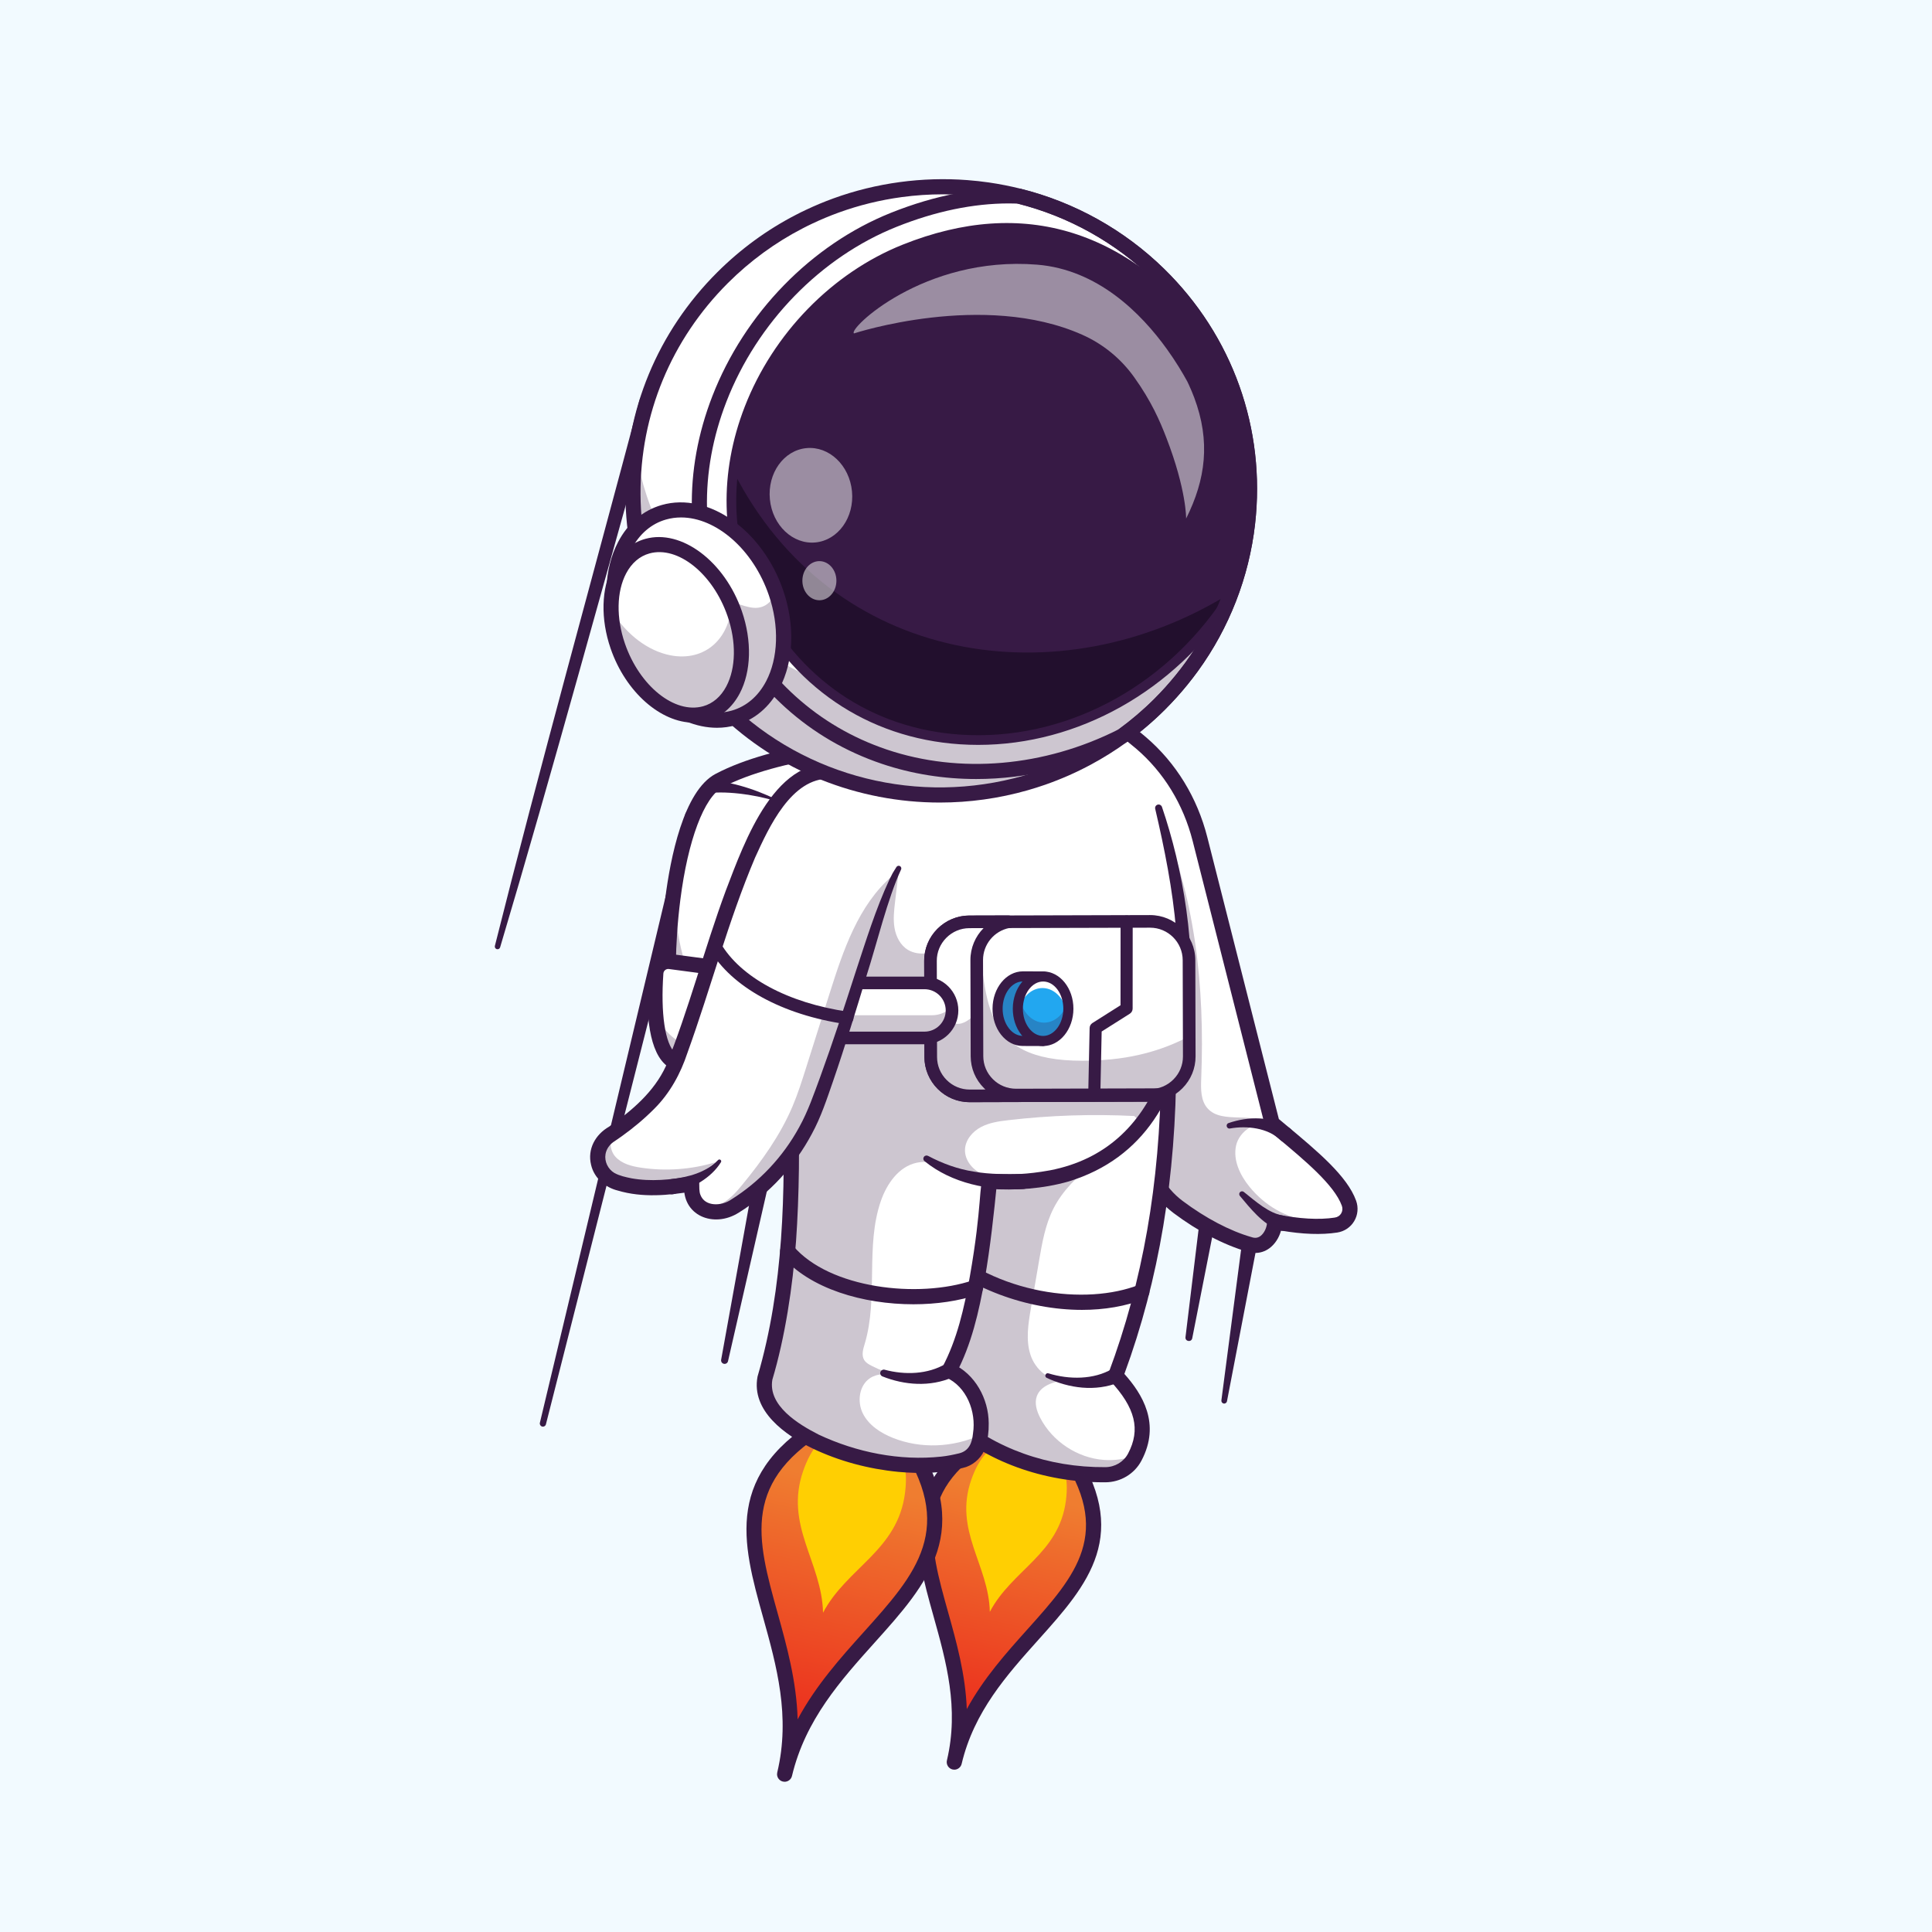 <?xml version="1.0" encoding="utf-8"?>
<!-- Generator: Adobe Illustrator 27.5.0, SVG Export Plug-In . SVG Version: 6.00 Build 0)  -->
<svg version="1.1" id="Layer_1" xmlns="http://www.w3.org/2000/svg" xmlns:xlink="http://www.w3.org/1999/xlink" x="0px" y="0px"
	 viewBox="0 0 4000 4000" style="enable-background:new 0 0 4000 4000;" xml:space="preserve">
<g>
	<rect style="fill:#F2FAFF;" width="4000" height="4000"/>
	<g>
		<g>
			<path style="fill:#371A45;" d="M1448.85,1694.483L1130.3,2948.829c-0.878,3.455-4.39,5.544-7.844,4.666
				c-3.423-0.869-5.504-4.331-4.689-7.754l300.648-1258.757C1423.612,1667.264,1453.344,1673.69,1448.85,1694.483L1448.85,1694.483z
				"/>
		</g>
		<g>
			<path style="fill:#371A45;" d="M1588.687,2462.142l-81.403,355.995c-0.894,3.91-4.789,6.356-8.7,5.461
				c-3.795-0.868-6.207-4.58-5.529-8.372l64.923-359.366C1562.392,2435.23,1592.706,2441.25,1588.687,2462.142L1588.687,2462.142z"
				/>
		</g>
		<g>
			<path style="fill:#371A45;" d="M1354.641,835.665c-101.583,358.676-212.942,769.499-319.216,1125.75
				c-0.944,2.961-4.108,4.599-7.07,3.658c-2.811-0.893-4.424-3.809-3.778-6.633c90.282-360.314,204.277-771.07,299.833-1131.068
				C1330.161,807.838,1359.623,815.046,1354.641,835.665L1354.641,835.665z"/>
		</g>
		<g>
			<path style="fill:#371A45;" d="M2602.257,2578.868l-61.936,322.331c-0.61,3.175-3.679,5.254-6.854,4.644
				c-3.053-0.586-5.09-3.465-4.7-6.508l42.545-325.459C2574.765,2552.908,2605.546,2557.71,2602.257,2578.868L2602.257,2578.868z"/>
		</g>
		<g>
			<path style="fill:#371A45;" d="M2513.453,2542.266l-45.062,228.51c-1.819,8.716-14.93,6.747-13.97-2.223
				c0,0,28.076-231.212,28.076-231.212C2485.816,2516.174,2516.847,2520.999,2513.453,2542.266L2513.453,2542.266z"/>
		</g>
		<g>
			<g>
				
					<linearGradient id="SVGID_1_" gradientUnits="userSpaceOnUse" x1="16076.893" y1="7064.855" x2="16070.766" y2="6499.04" gradientTransform="matrix(0.975 0.223 -0.223 0.975 -12109.095 -6830.911)">
					<stop  offset="0" style="stop-color:#EB201A"/>
					<stop  offset="0.997" style="stop-color:#EF7D30"/>
				</linearGradient>
				<path style="fill:url(#SVGID_1_);" d="M2204.616,2998.074c200.224,289.26-161.098,363.641-228.862,650.171
					c67.764-286.53-224.227-505.312,86.127-681.72"/>
				<g>
					<path style="fill:#371A45;" d="M1975.767,3663.923c-1.194,0-2.407-0.137-3.618-0.425c-8.425-1.992-13.638-10.435-11.646-18.857
						l0,0c25.547-108.027-1.57-204.878-27.793-298.54c-40.271-143.823-78.306-279.67,121.426-393.201
						c7.515-4.282,17.087-1.646,21.37,5.881c4.277,7.524,1.643,17.092-5.881,21.37c-178.43,101.421-146.79,214.426-106.731,357.498
						c17.268,61.675,36.064,128.806,38.752,200.857c34.81-63.899,81.99-116.548,125.325-164.91
						c100.4-112.041,179.705-200.54,64.758-366.599c-4.927-7.119-3.152-16.88,3.965-21.807c7.119-4.932,16.88-3.149,21.807,3.965
						c129.023,186.399,33.718,292.756-67.185,405.359c-65.754,73.379-133.748,149.258-159.309,257.339c-0.002,0.007,0.002-0.005,0,0
						C1989.302,3659.064,1982.869,3663.923,1975.767,3663.923z"/>
				</g>
				<g>
					<path style="fill:#FFCF02;" d="M2159.916,2983.339c46.585,36.347,52.723,78.148,46.944,123.441
						c-14.118,110.643-111.829,143.485-157.539,230.395c-2.102-97.478-75.344-168.105-38.325-273.686
						c15.154-43.221,39.472-78.291,97.766-91.456"/>
				</g>
				
					<linearGradient id="SVGID_00000020368016294247073370000011952279252704348342_" gradientUnits="userSpaceOnUse" x1="15741.484" y1="7169.971" x2="15734.897" y2="6561.68" gradientTransform="matrix(0.975 0.224 -0.224 0.975 -12095.851 -6850.496)">
					<stop  offset="0" style="stop-color:#EB201A"/>
					<stop  offset="0.997" style="stop-color:#EF7D30"/>
				</linearGradient>
				<path style="fill:url(#SVGID_00000020368016294247073370000011952279252704348342_);" d="M1871.406,2974.642
					c214.844,311.246-173.695,390.703-246.944,698.639c73.249-307.936-240.346-543.543,93.543-732.754"/>
				<g>
					<path style="fill:#371A45;" d="M1624.473,3688.957c-1.201,0-2.419-0.139-3.64-0.43c-7.202-1.714-12.051-8.145-12.048-15.239
						c0-1.199,0.139-2.417,0.43-3.635c27.686-116.392-1.372-220.696-29.473-321.567c-42.961-154.216-83.54-299.878,130.535-421.194
						c7.537-4.265,17.095-1.621,21.362,5.908c4.268,7.532,1.621,17.095-5.908,21.362
						c-192.759,109.236-158.794,231.155-115.793,385.513c18.804,67.495,39.304,141.074,41.472,220.071
						c37.642-70.273,89.404-127.891,136.875-180.725c108.44-120.696,194.092-216.028,70.225-395.474
						c-4.917-7.124-3.127-16.885,3.994-21.802c7.127-4.915,16.885-3.12,21.802,3.994c137.917,199.802,35.61,313.672-72.703,434.229
						c-70.891,78.904-144.194,160.491-171.895,276.941C1637.996,3684.108,1631.566,3688.957,1624.473,3688.957z"/>
				</g>
				<g>
					<path style="fill:#FFCF02;" d="M1823.373,2958.738c50.03,39.139,56.57,84.086,50.294,132.77
						c-15.332,118.926-120.421,154.095-169.682,247.463c-2.124-104.795-80.762-180.824-40.818-294.276
						c16.352-46.443,42.543-84.11,105.231-98.182"/>
				</g>
			</g>
			<g>
				<g>
					<g>
						<path style="fill:#FFFFFF;" d="M1442.201,2284.964c19.384,17.631,46.93,30.58,78.041,40.024
							c109.064,33.123,262.049,23.44,262.049,23.44l110.048-718.352L1907.8,1529.1c-11.078,3.431-276.423,11.795-418.922,86.989
							C1370.036,1678.812,1347.921,2199.203,1442.201,2284.964z"/>
					</g>
					<g style="opacity:0.25;">
						<path style="fill:#371A45;" d="M1442.201,2284.964c19.384,17.631,46.93,30.58,78.041,40.024
							c1.404,0.422,2.807,0.845,4.21,1.236c1.978,0.591,3.955,1.15,5.962,1.677c2.264,0.644,4.558,1.255,6.883,1.833
							c1.433,0.358,2.867,0.716,4.301,1.106c5.953,1.425,11.998,2.783,18.134,4.044c2.639,0.536,5.309,1.07,7.978,1.573
							c0.762,0.13,1.525,0.292,2.287,0.422c1.811,0.344,3.623,0.689,5.464,1.001c0.603,0.104,1.239,0.208,1.873,0.311
							c3.017,0.522,6.032,1.012,9.08,1.501c6.062,0.948,12.12,1.801,18.208,2.59c1.522,0.197,3.044,0.395,4.534,0.593
							c3.043,0.363,6.085,0.726,9.095,1.059c1.49,0.167,3.01,0.332,4.531,0.498c1.49,0.167,3.009,0.301,4.498,0.468
							c3.611,0.374,7.188,0.686,10.734,0.999c1.741,0.158,3.451,0.317,5.192,0.443c6.552,0.551,13.006,1.011,19.363,1.38
							c1.456,0.105,2.879,0.18,4.301,0.254c0.696,0.038,1.391,0.076,2.087,0.114c1.139,0.085,2.277,0.138,3.415,0.192
							c2.498,0.13,4.964,0.261,7.397,0.363c2.496,0.099,4.962,0.199,7.395,0.3c6.889,0.255,13.555,0.455,19.965,0.569
							c2.496,0.067,4.958,0.104,7.357,0.112c2.495,0.067,4.925,0.074,7.292,0.083c1.832,0.028,3.63,0.026,5.366,0.026
							c2.652,0.03,5.239,0,7.763,0.002c1.041-0.006,2.114-0.014,3.123-0.019c27.037-0.192,44.259-1.29,44.259-1.29l110.048-718.352
							c-9.727,0.668-18.821,1.377-27.128,2.057c-31.904,2.609-52.394,4.962-52.394,4.962s-161.658-24.115-186.113,35.973
							c-39.321,96.539-53.417,162.942-88.091,309.3c-3.526,14.907-6.811,29.736-9.809,44.418
							c-7.243,35.476-50.34,50.431-77.261,26.218c-0.171-0.154-0.342-0.308-0.512-0.463
							c-31.982-29.103-50.569-108.269-56.517-202.63C1370.726,2022.318,1385.189,2233.101,1442.201,2284.964z"/>
					</g>
					<g style="opacity:0.25;">
						<path style="fill:#371A45;" d="M1880.597,1531.696l-15.386,100.437c8.306-0.68,17.401-1.389,27.128-2.057L1907.8,1529.1
							C1905.865,1529.707,1896.109,1530.439,1880.597,1531.696z"/>
					</g>
					<g>
						<path style="fill:#371A45;" d="M1728.67,2365.502c-81.221,0-230.83-8.733-297.007-68.943
							c-61.582-56.03-75.913-266.389-54.192-437.388c10.273-80.867,37.456-221.775,104.084-256.931
							c121.697-64.214,323.989-80.3,400.146-86.357c10.151-0.806,19.758-1.57,22.271-1.975c8.032-2.004,16.321,2.581,18.789,10.581
							c2.551,8.271-2.082,17.043-10.354,19.597c-3.235,0.999-7.229,1.375-28.223,3.045c-67.278,5.349-272.014,21.631-388,82.832
							c-38.345,20.232-71.919,109.573-87.617,233.159c-22.842,179.805-2.605,367.678,44.189,410.254
							c81.511,74.16,326.074,59.565,328.535,59.409c8.708-0.532,16.086,6.013,16.631,14.648c0.549,8.638-6.008,16.084-14.648,16.633
							C1780.367,2364.25,1759.417,2365.502,1728.67,2365.502z M1903.765,1513.962c-0.242,0.061-0.439,0.125-0.6,0.173
							C1903.365,1514.074,1903.565,1514.015,1903.765,1513.962z"/>
					</g>
					<g>
						<path style="fill:#371A45;" d="M1471.946,1615.359c54.45,5.234,106.527,23.959,154.446,49.524
							c-25.079-8.626-50.797-15.216-76.906-19.313c-25.333-3.823-51.769-6.063-77.132-4.082
							C1453.639,1642.564,1453.15,1614.886,1471.946,1615.359L1471.946,1615.359z"/>
					</g>
					<g>
						<path style="fill:#FFFFFF;" d="M1386.904,1990.697l130.154,17.305c11.62,1.545,20.743,10.713,22.166,22.348
							c5.212,42.607,12.143,141.638-30.735,171.752c-35.589,24.995-90.686,18.664-121.507-10.607
							c-34.476-32.743-32.49-129.367-29.168-177.067C1358.847,1999.598,1372.168,1988.738,1386.904,1990.697z"/>
					</g>
					<g style="opacity:0.25;">
						<path style="fill:#371A45;" d="M1539.214,2030.364c5.235,42.593,12.147,141.628-30.736,171.728
							c-35.596,25.007-90.678,18.674-121.516-10.606c-21.186-20.151-28.597-64.457-30.385-106.667
							c4.687,21.307,12.956,38.865,23.815,50.696c62.215,67.788,115.722-4.866,115.722-4.866s7.486,18.816,14.229,20.243
							c28.196,5.97,27.416-83.413,25.94-129.654C1537.798,2023.986,1538.823,2027.059,1539.214,2030.364z"/>
					</g>
					<g>
						<path style="fill:#371A45;" d="M1455.948,2233.307c-29.082,0.002-58.65-10.403-79.758-30.447
							c-36.594-34.756-38.694-122.246-34.011-189.521c0.791-11.362,6.304-22.009,15.125-29.209
							c8.828-7.202,20.344-10.479,31.67-8.967l130.149,17.305c18.708,2.488,33.372,17.283,35.659,35.976
							c6.743,55.129,10.869,152.664-37.285,186.482C1499.891,2227.292,1478.057,2233.305,1455.948,2233.307z M1383.47,2006.142
							c-2.312,0-4.524,0.786-6.348,2.273c-2.173,1.775-3.479,4.297-3.674,7.102c-5.786,83.115,3.308,144.653,24.329,164.614
							c26.438,25.107,73.013,29.299,101.707,9.146c29.463-20.693,31.811-94.683,24.185-157.026
							c-0.554-4.524-4.121-8.105-8.677-8.713l-130.151-17.305c0,0,0,0-0.002,0
							C1384.381,2006.171,1383.924,2006.142,1383.47,2006.142z"/>
					</g>
					<g>
						<path style="fill:#371A45;" d="M1438.257,2206.665c39.249-18.778,53.747-65.026,58.146-105.799
							c1.592-14.771,3-29.812,0.658-44.585c4.16,14.5,4.609,29.868,4.829,44.892c1.14,46.481-11.971,101.216-55.578,126.008
							C1431.779,2233.872,1423.02,2211.669,1438.257,2206.665L1438.257,2206.665z"/>
					</g>
				</g>
				<g>
					<g>
						<g>
							<path style="fill:#FFFFFF;" d="M2794.548,2507.936c-2.037,14.106-12.903,26.017-28.315,28.42
								c-40.957,6.269-87.086,1.045-127.207-7c0,26.121-20.896,57.465-52.241,47.017c-48.271-13.792-100.825-42.316-147.633-77.422
								c-42.159-31.605-67.809-80.555-70.735-133.11c-28.628-218.629-77.16-482.655-87.817-660.327
								c-6.739-112.423,1.619-190.21,39.755-200.084c14.157,9.925,28.158,20.792,41.95,32.598
								c60.599,51.875,102.601,122.14,122.191,199.456l149.306,588.131c67.339,56.525,140.372,113.624,159.074,165.5
								C2794.914,2496.757,2795.436,2502.504,2794.548,2507.936z"/>
						</g>
						<g>
							<path style="fill:#371A45;" d="M2598.883,2594.091c-5.498,0-11.108-0.906-16.711-2.737
								c-47.939-13.752-102.065-42.104-152.444-79.861c-45.52-34.116-73.533-86.646-76.919-144.199
								c-9.834-75.044-22.224-156.855-34.207-235.979c-57.976-382.81-89.099-618.572-2.173-641.059
								c4.456-1.14,9.167-0.296,12.925,2.341c14.795,10.376,29.316,21.65,43.164,33.513
								c62.283,53.342,106.26,125.103,127.18,207.525l148.049,583.22c5.093,4.265,10.21,8.53,15.327,12.798
								c64.875,54.092,126.157,105.183,144.568,156.147c5.12,14.177,3.694,29.646-3.909,42.446
								c-7.561,12.727-20.374,21.323-35.154,23.586c-32.715,5.015-71.797,3.643-116.353-4.063
								c-4.031,14.966-12.761,28.45-24.443,36.873C2619.1,2590.903,2609.193,2594.091,2598.883,2594.091z M2318.538,1523.388
								c-14.106,10.291-30.735,50.071-21.929,187.193c7.388,114.983,30.566,268.032,52.983,416.04
								c12.036,79.478,24.482,161.66,34.368,237.17c0.051,0.383,0.088,0.771,0.107,1.16c2.712,48.523,26.206,92.793,64.458,121.46
								c47.502,35.601,98.132,62.2,142.566,74.895c0.217,0.061,0.435,0.129,0.649,0.2c6.692,2.234,12.483,1.479,17.712-2.29
								c8.054-5.806,13.901-18.364,13.901-29.861c0-4.7,2.107-9.15,5.742-12.126s8.418-4.172,13.02-3.237
								c47.759,9.607,88.711,11.914,121.716,6.86c5.557-0.852,10.156-3.911,12.952-8.616c2.839-4.778,3.328-10.383,1.375-15.786
								c-15.525-42.976-76.343-93.684-135.159-142.722c-6.443-5.371-12.886-10.745-19.277-16.111
								c-2.515-2.112-4.304-4.961-5.112-8.147l-149.294-588.125c-19.321-76.121-59.844-142.314-117.19-191.428
								C2341.295,1540.634,2330.025,1531.735,2318.538,1523.388z"/>
						</g>
						<g>
							<path style="fill:#371A45;" d="M2650.625,2360.087c-25.38-24.781-68.944-29.977-104.107-23.661
								c-6.956,1.307-9.72-8.77-3.049-11.172c40.71-14.138,90.174-15.04,127.251,10.776
								C2688.981,2349.727,2667.384,2375.643,2650.625,2360.087L2650.625,2360.087z"/>
						</g>
						<g>
							<path style="fill:#371A45;" d="M2649.205,2547.181c-18.595-6.61-33.881-18.542-47.349-31.83
								c-12.793-12.689-23.772-26.128-34.824-39.338c-2.064-2.468-1.737-6.142,0.73-8.207c2.179-1.822,5.309-1.77,7.43-0.039
								c24.491,19.479,51.568,44.295,82.029,49.112C2680.169,2521.305,2671.402,2554.65,2649.205,2547.181L2649.205,2547.181z"/>
						</g>
						<g style="opacity:0.25;">
							<g>
								<path style="fill:#371A45;" d="M2794.548,2507.936c-2.037,14.106-12.903,26.017-28.315,28.42
									c-40.957,6.269-87.086,1.045-127.207-7c0,26.121-20.896,57.465-52.241,47.017c-48.271-13.792-100.825-42.316-147.633-77.422
									c-42.159-31.605-67.809-80.555-70.735-133.11c-28.628-218.629-77.16-482.655-87.817-660.327
									c29.569-2.299,59.973-1.62,88.705-8.724l27.531-17.867c78.048,171.873,97.743,365.218,90.168,553.808
									c-0.888,21.732-1.306,45.92,13.216,62.115c30.823,34.531,98.475,3.082,129.141,37.77
									c-27.218-15.15-63.525,8.777-70.212,39.181c-6.635,30.404,8.359,61.593,28.054,85.676
									c31.135,38.084,76.637,65.824,125.744,69.376C2741.158,2528.885,2770.204,2522.146,2794.548,2507.936z"/>
							</g>
						</g>
					</g>
					<g>
						<g>
							<path style="fill:#FFFFFF;" d="M2309.907,2848.027c46.286,49.629,72.406,102.602,41.322,165.239
								c-0.574,1.149-1.201,2.351-1.828,3.553c-11.859,22.411-35.524,36.255-60.862,36.464
								c-126.319,0.835-239.995-42.629-323.424-116.446l-88.81-130.603l114.93-470.17l294.901-93.512l133.476-42.315
								C2419.352,2413.433,2391.978,2628.666,2309.907,2848.027z"/>
						</g>
						<g>
							<path style="fill:#371A45;" d="M2285.02,3068.947c-125.337,0.005-242.5-42.673-330.293-120.376
								c-0.974-0.864-1.838-1.846-2.571-2.922l-88.809-130.601c-2.495-3.669-3.318-8.225-2.266-12.534l114.929-470.171
								c1.299-5.315,5.274-9.565,10.488-11.218l428.376-135.828c4.763-1.509,9.963-0.659,14.001,2.297
								c4.033,2.957,6.414,7.661,6.406,12.661c-0.291,237.622-35.422,448.501-107.361,644.265
								c36.899,41.411,75.83,103,35.317,179.617c-14.502,27.427-43.083,44.592-74.587,44.797
								C2287.447,3068.942,2286.226,3068.947,2285.02,3068.947z M1976.961,2926.384c82.686,72.505,193.174,112.102,311.487,111.208
								c19.944-0.132,37.986-10.901,47.083-28.108c26.26-49.661,15.168-94.749-37.083-150.767
								c-4.055-4.348-5.303-10.615-3.218-16.182c70.659-188.86,106.235-392.146,108.586-620.85l-399.448,126.655l-111.182,454.844
								L1976.961,2926.384z"/>
						</g>
						<g>
							<path style="fill:#371A45;" d="M2316.917,2862.044c-49.484,19.911-103.657,12.242-149.91-9.377
								c-5.501-2.631-2.121-11.184,3.699-9.279c42.71,13.112,93.995,13.365,132.192-9.379
								C2322.57,2823.106,2337.493,2852.789,2316.917,2862.044L2316.917,2862.044z"/>
						</g>
						<g>
							<path style="fill:#371A45;" d="M2240.081,2711.977c-113.313,0-236.658-44.49-318.855-122.151
								c-6.292-5.945-6.572-15.864-0.628-22.156c5.943-6.289,15.864-6.57,22.156-0.627
								c119.983,113.362,305.54,136.279,415.618,92.939c8.059-3.171,17.156,0.786,20.325,8.84c3.171,8.054-0.786,17.153-8.84,20.325
								C2330.562,2704.618,2286.138,2711.977,2240.081,2711.977z"/>
						</g>
						<g style="opacity:0.25;">
							<g>
								<path style="fill:#371A45;" d="M2351.229,3013.265c-0.574,1.149-1.201,2.351-1.828,3.553
									c-11.859,22.411-35.524,36.255-60.862,36.464c-126.319,0.835-239.995-42.629-323.424-116.446l-88.81-130.603l114.93-470.17
									l294.901-93.512c6.635,6.896,11.65,15.098,14.366,24.762c3.97,14.158,2.247,29.202-0.626,43.621
									c-7.523,37.457-23.039,73.294-45.189,104.482l8.568-5.381c-32.808,25.285-63.317,55.01-82.124,91.945
									c-16.926,33.33-23.456,70.839-29.777,107.721c-5.694,32.964-11.337,65.928-16.979,98.893
									c-5.486,32.023-10.918,65.562-0.888,96.437c9.769,30.143,39.39,56.316,70.369,51.771
									c-23.143,4.336-49.368,12.068-57.256,34.009c-5.224,14.575-0.105,30.822,7.001,44.614
									c25.284,49.054,77.16,83.272,132.117,87.19C2307.922,3024.183,2330.333,3020.84,2351.229,3013.265z"/>
							</g>
						</g>
					</g>
					<g>
						<g>
							<path style="fill:#FFFFFF;" d="M2439.988,2150.346c-13.583,68.854-38.449,128.566-75.646,176.001
								c-65.458,83.742-169.052,129.244-315.64,119.423c-15.202,154.059-33.957,301.535-83.586,391.808
								c46.129,21.001,73.19,73.921,64.883,133.267c-0.783,5.694-1.88,11.388-3.343,17.188
								c-4.441,17.657-18.494,31.292-36.047,35.941c-161.947,42.525-431.564-57.099-406.854-170.724
								c49.524-167.433,60.391-363.86,52.241-574.652l32.807-141.73l129.14-558.301l501.515-88.81l99.258,182.844
								C2450.227,1850.848,2466.16,2017.602,2439.988,2150.346z"/>
						</g>
						<g>
							<path style="fill:#371A45;" d="M2405.693,1670.584c85.533,250.665,124.068,678.374-193.234,775.534
								c-53.412,15.258-110.031,18.936-164.807,15.289c0,0.005,16.653-14.111,16.646-14.091
								c-6.688,66.947-13.914,134.07-25.461,200.982c-12.141,67.602-27.243,135.141-59.986,196.83c0,0-7.249-21.816-7.249-21.816
								c47.373,21.185,75.224,72.889,75.44,123.47c0.293,17.07-1.809,33.044-6.553,49.715c-6.282,18.98-21.599,34.196-40.055,40.765
								c-45.446,13.409-94.201,14.313-140.797,10.074c-61.721-6.067-122.074-22.016-178.167-48.863
								c-55.177-27.094-126.67-76.93-113.03-148.551c54.438-185.757,57.679-382.353,52.287-574.857
								c0.001,0,161.949-700.03,161.949-700.03c1.458-6.304,6.544-10.831,12.537-11.9l501.514-88.81
								c8.523-1.509,16.656,4.176,18.165,12.699s-4.176,16.656-12.699,18.165L1800.677,1594l12.535-11.899l-161.947,700.03
								c5.2,74.708,3.338,196.528-3.123,287.214c-6.938,95.206-22.786,199.183-49.073,287.236
								c-9.271,53.74,53.956,92.302,96.132,113.717c78.106,36.707,167.866,54.692,253.905,45.412
								c12.389-1.299,24.588-3.826,36.664-6.716c20.789-5.111,26.885-22.207,28.767-41.524
								c6.944-44.861-13.32-96.712-55.906-115.623c-7.878-3.578-11.364-12.864-7.787-20.743
								c30.762-57.666,45.605-123.661,57.113-188.187c51.727-294.338-29.915-184.471,165.713-219.827
								c234.066-45.26,280.724-293.27,261.371-497.164c-7.167-84.493-23.847-168.119-43.301-251.308
								c-0.942-3.916,1.488-7.863,5.414-8.777C2400.82,1664.984,2404.497,1667.098,2405.693,1670.584L2405.693,1670.584z"/>
						</g>
						<g>
							<path style="fill:#371A45;" d="M1972.125,2851.596c-46.491,20.359-99.526,16.296-145.114-1.887
								c-3.743-1.477-5.579-5.708-4.1-9.45c1.372-3.478,5.13-5.312,8.655-4.362c41.996,11.16,89.222,9.791,126.541-12.335
								C1977.621,2813.064,1992.278,2842.223,1972.125,2851.596L1972.125,2851.596z"/>
						</g>
						<g>
							<path style="fill:#371A45;" d="M2119.045,2461.809c-71.669,3.654-148.218-11.644-204.859-57.713
								c-2.843-2.279-3.3-6.433-1.02-9.276c2.196-2.756,5.984-3.142,8.845-1.41c29.575,15.651,61.475,27.318,94.573,32.311
								c33.45,5.956,67.922,5.443,101.835,4.865C2138.532,2431.081,2139.169,2460.469,2119.045,2461.809L2119.045,2461.809z"/>
						</g>
						<g>
							<path style="fill:#371A45;" d="M1891.146,2700.363c-103.711,0-214.216-31.946-272.251-99.846
								c-5.622-6.58-4.849-16.472,1.731-22.097c6.582-5.63,16.47-4.849,22.097,1.731c74.551,87.224,257.932,109.104,372.09,70.393
								c8.201-2.773,17.095,1.611,19.875,9.807c2.781,8.198-1.611,17.097-9.807,19.875
								C1985.687,2693.517,1939.136,2700.363,1891.146,2700.363z"/>
						</g>
						<g style="opacity:0.25;">
							<g>
								<path style="fill:#371A45;" d="M1861.005,1800.24c-2.602,22.136-5.204,44.273-7.806,66.409
									c-2.136,18.171-4.266,36.643-1.176,54.677c3.09,18.034,12.184,35.895,27.867,45.319
									c23.499,14.121,53.495,5.909,79.536-2.663c3.223,27.386,6.446,54.772,9.669,82.158c1.186,10.075,2.187,21.043-3.173,29.656
									c-5.271,8.468-15.334,12.446-24.789,15.624c-50.55,16.992-103.58,26.582-156.879,28.371
									c-17.467,0.586-37.972-1.218-47.395-15.937c-7.029-10.98-5.117-25.208-2.949-38.063
									c8.133-48.242,16.366-96.858,33.877-142.539c17.511-45.681,45.158-88.789,85.323-116.721"/>
							</g>
						</g>
						<g style="opacity:0.25;">
							<g>
								<path style="fill:#371A45;" d="M1856.036,2847.765c6.06,1.201,12.067,2.717,17.867,4.284
									C1867.895,2850.848,1861.94,2849.385,1856.036,2847.765z"/>
							</g>
						</g>
						<g style="opacity:0.25;">
							<g>
								<path style="fill:#371A45;" d="M2057.426,2438.091c11.441,1.149,22.987,1.724,34.532,1.776
									C2080.465,2440.232,2068.763,2439.971,2057.426,2438.091z"/>
							</g>
						</g>
						<g style="opacity:0.25;">
							<g>
								<path style="fill:#371A45;" d="M2439.988,2150.346c-13.583,68.854-38.449,128.566-75.646,176.001l-15.881-15.725
									c-86.772-4.388-173.858-1.515-260.16,8.515c-19.747,2.246-39.913,5.067-57.465,14.418
									c-17.554,9.351-32.181,26.591-32.912,46.442c-0.784,20.949,14.157,40.069,32.808,49.577
									c8.41,4.284,17.396,6.948,26.694,8.516c-23.404-2.403-46.546-7.21-68.958-14.314c-29.62-9.351-60.13-22.935-90.534-16.456
									c-37.039,7.836-61.853,43.464-74.235,79.25c-32.441,93.982-4.858,199.926-33.277,295.215
									c-3.344,11.179-7.315,23.926-1.254,33.852c3.5,5.746,9.56,9.195,15.516,12.224c16.351,8.306,33.538,14.993,51.248,19.851
									c-18.911-3.866-38.397-4.806-54.226,5.329c-22.986,14.732-27.479,48.741-15.359,73.242
									c12.172,24.448,36.726,40.435,62.062,50.621c57.884,23.195,125.118,20.061,181.59-6.06
									c-0.783,5.694-1.88,11.388-3.343,17.188c-4.441,17.657-18.494,31.292-36.047,35.941
									c-161.947,42.525-431.564-57.099-406.854-170.724c49.524-167.433,60.391-363.86,52.241-574.652l32.807-141.73
									c111.796-24.031,224.428-44.457,338.418-51.667c134.886-8.568,272.332,1.777,400.271,45.397
									c9.456,3.187,19.121,6.739,26.591,13.374C2436.331,2145.958,2438.264,2148.1,2439.988,2150.346z"/>
							</g>
						</g>
					</g>
					<g>
						<g>
							<g>
								<path style="fill:#FFFFFF;" d="M2381.902,2267.868l-374.149,0.991c-44.283,0.131-80.647-36.015-80.775-80.354
									l-0.517-199.103c-0.104-38.817,27.608-71.492,64.261-79.098c5.189-1.113,10.571-1.652,16.093-1.677l374.093-0.995
									c44.34-0.129,80.704,36.018,80.775,80.354l0.447,157.695l0.126,41.41
									C2462.385,2231.432,2426.185,2267.736,2381.902,2267.868z"/>
							</g>
							<g style="opacity:0.25;">
								<path style="fill:#371A45;" d="M2381.902,2267.868l-374.149,0.991c-44.283,0.131-80.647-36.015-80.775-80.354
									l-0.517-199.103c-0.104-38.817,27.608-71.492,64.261-79.098c21.283,14.053,34.798,23.045,34.798,23.045
									c18.641,159.771,11.931,278.271,259.861,261.172c85.475-5.895,142.679-31.172,176.749-48.839l0.126,41.41
									C2462.385,2231.432,2426.185,2267.736,2381.902,2267.868z"/>
							</g>
							<g>
								<path style="fill:#371A45;" d="M2007.552,2281.94c-51.506,0-93.479-41.833-93.618-93.376l-0.532-199.131
									c-0.137-51.623,41.75-93.735,93.374-93.875l374.121-1.001c0.081-0.002,0.168-0.002,0.251-0.002
									c51.511,0,93.484,41.833,93.623,93.376l0.532,199.133c0.066,24.917-9.634,48.43-27.314,66.206s-41.14,27.6-66.06,27.666
									l-374.121,1.001C2007.725,2281.94,2007.637,2281.94,2007.552,2281.94z M2381.146,1920.676c-0.061,0-0.12,0-0.181,0
									l-374.121,1.001c-37.219,0.103-67.422,30.466-67.324,67.688l0.532,199.131c0.049,17.942,7.141,34.851,19.971,47.61
									c12.783,12.717,29.658,19.714,47.532,19.714c0.061,0,0.122,0,0.186,0l0,0l374.121-1.001
									c17.939-0.049,34.849-7.139,47.61-19.968c12.759-12.83,19.761-29.775,19.714-47.717L2448.653,1988
									C2448.551,1950.842,2418.284,1920.676,2381.146,1920.676z"/>
							</g>
							<g>
								<path style="fill:#FFFFFF;" d="M2396.915,2266.355c-4.846,1.02-9.832,1.525-15.013,1.512l-374.149,0.991
									c-32.451,0.072-60.643-19.274-73.424-47.152c-4.664-10.123-7.292-21.37-7.295-33.199l-0.269-88.454l-0.088-29.185
									l-0.216-81.467c-0.128-44.339,36.071-80.643,80.354-80.775l80.846-0.195c-37.245,7.123-65.535,40.045-65.453,79.257
									l0.255,107.55l0.259,91.608c0.132,44.283,36.492,80.485,80.776,80.354L2396.915,2266.355z"/>
							</g>
							<g style="opacity:0.25;">
								<path style="fill:#371A45;" d="M2396.915,2266.355c-4.846,1.02-9.832,1.525-15.013,1.512l-374.149,0.991
									c-44.283,0.131-80.647-36.015-80.719-80.351l-0.357-117.639c9.467,20.76,26.44,46.229,53.499,48.837
									c14.844,1.463,29.424-9.256,42.286-24.467l0.259,91.608c0.132,44.283,36.492,80.485,80.776,80.354L2396.915,2266.355z"/>
							</g>
							<g>
								<path style="fill:#371A45;" d="M2007.481,2281.935c-24.785,0-48.171-9.69-65.879-27.305
									c-17.781-17.69-27.6-41.155-27.651-66.072l-0.532-199.126c-0.081-24.912,9.617-48.428,27.302-66.206
									c17.678-17.771,41.14-27.603,66.064-27.681l80.82-0.2c0.01-0.002,0.022-0.002,0.032-0.002c6.726,0,12.354,5.11,13,11.809
									c0.647,6.709-3.918,12.808-10.537,14.08c-31.855,6.116-54.915,34.06-54.829,66.445l0.53,199.126
									c0.037,17.947,7.126,34.856,19.958,47.622c12.827,12.761,29.797,19.595,47.683,19.702l293.452-0.811
									c0.012,0,0.024,0,0.037,0c6.699,0,12.312,5.066,12.993,11.733c0.681,6.68-3.811,12.786-10.391,14.124
									c-5.798,1.179-11.748,1.841-17.668,1.75l-374.082,1.008C2007.684,2281.935,2007.581,2281.935,2007.481,2281.935z
									 M2036.351,1921.594l-29.492,0.071c-17.942,0.059-34.856,7.156-47.62,19.983c-12.761,12.829-19.758,29.773-19.702,47.71
									l0.532,199.133c0,0.002,0,0.005,0,0.007c0.037,17.939,7.124,34.849,19.956,47.615c12.776,12.71,29.626,19.702,47.463,19.702
									c0.073,0,0.146,0,0.22,0l32.546-0.088c-0.989-0.903-1.96-1.833-2.915-2.783c-17.786-17.69-27.608-41.157-27.656-66.079
									l-0.53-199.119C2009.085,1962.236,2019.364,1938.713,2036.351,1921.594z"/>
							</g>
							<g>
								<path style="fill:#22A7F0;" d="M2169.997,2088.493c-0.023,7.363-10.557,66.769-10.557,66.769s-18.829-0.058-41.95-0.129
									c-28.885-0.089-52.21-30.069-52.096-66.962c0.113-36.894,23.622-66.729,52.507-66.641c19.494,0.06,41.95,0.129,41.95,0.129
									S2170.033,2076.498,2169.997,2088.493z"/>
							</g>
							<g style="opacity:0.25;">
								<path style="fill:#371A45;" d="M2169.997,2088.493c-0.023,7.363-10.557,66.769-10.557,66.769s-18.829-0.058-41.95-0.129
									c-28.885-0.089-52.21-30.069-52.096-66.962c0.113-36.894,23.622-66.729,52.507-66.641c19.494,0.06,41.95,0.129,41.95,0.129
									S2170.033,2076.498,2169.997,2088.493z"/>
							</g>
							<g>
								<path style="fill:#371A45;" d="M2159.439,2165.712c-0.01,0-0.022,0-0.032,0l-41.951-0.129
									c-17.251-0.054-33.281-8.474-45.137-23.713c-11.267-14.482-17.437-33.564-17.375-53.73
									c0.129-42.529,28.301-77.058,62.83-77.058c0.054,0,0.105,0,0.159,0l41.948,0.129c5.022,0.017,9.324,3.604,10.242,8.542
									c1.06,5.711,10.359,56.165,10.322,68.772c-0.024,7.671-8.21,54.419-10.718,68.562
									C2168.841,2162.077,2164.505,2165.712,2159.439,2165.712z M2117.772,2031.979c-23.035,0-41.836,25.193-41.929,56.223
									c-0.049,15.52,4.558,30.022,12.971,40.837c7.822,10.056,18.018,15.613,28.706,15.645l33.152,0.103
									c4.521-25.923,8.789-52.268,8.875-56.34c0.017-7.039-4.658-35.425-8.416-56.365l-33.262-0.103
									C2117.838,2031.979,2117.803,2031.979,2117.772,2031.979z M2169.996,2088.493h0.049H2169.996z"/>
							</g>
							<g>
								
									<ellipse transform="matrix(0.003 -1 1 0.003 64.554 4241.676)" style="fill:#22A7F0;" cx="2159.645" cy="2088.461" rx="66.802" ry="52.302"/>
							</g>
							<g style="opacity:0.25;">
								<path style="fill:#371A45;" d="M2107.345,2088.313c-0.127,36.871,23.2,66.871,52.079,66.963
									c28.92,0.094,52.425-29.756,52.514-66.672c0.031-4.979-0.403-9.86-1.225-14.553c-7.508,25.317-26.698,43.315-49.129,43.213
									c-24.945-0.078-45.776-22.443-50.857-52.369C2108.555,2072.182,2107.395,2080.069,2107.345,2088.313z"/>
							</g>
							<g>
								<path style="fill:#FFFFFF;" d="M2107.345,2088.313c-0.017,2.51,0.094,4.986,0.332,7.428
									c5.827-28.887,26.419-50.196,50.819-50.108c26.91,0.106,49.04,26.145,51.745,59.577c1.099-5.338,1.664-10.873,1.698-16.606
									c0.127-36.872-23.2-66.871-52.079-66.964C2130.979,2021.591,2107.475,2051.4,2107.345,2088.313z"/>
							</g>
							<g>
								<path style="fill:#371A45;" d="M2159.566,2165.712c-0.054,0-0.105,0-0.159,0c-17.251-0.054-33.281-8.474-45.137-23.713
									c-11.267-14.48-17.439-33.562-17.378-53.73c0.134-42.529,28.303-77.058,62.83-77.058c0.054,0,0.105,0,0.159,0
									c34.6,0.11,62.644,34.851,62.515,77.444l0,0C2222.261,2131.183,2194.093,2165.712,2159.566,2165.712z M2159.72,2032.109
									c-23.035,0-41.833,25.193-41.929,56.223c-0.049,15.52,4.558,30.022,12.971,40.837c7.825,10.056,18.02,15.613,28.708,15.645
									c0.032,0,0.066,0,0.095,0c23.037,0,41.836-25.193,41.931-56.223c0.095-31.072-18.604-56.411-41.68-56.482
									C2159.786,2032.109,2159.752,2032.109,2159.72,2032.109z M2211.947,2088.622h0.049H2211.947z"/>
							</g>
							<g>
								<path style="fill:#371A45;" d="M2265.594,2279.279c-0.088,0-0.178-0.002-0.269-0.005
									c-6.921-0.144-12.417-5.874-12.271-12.798l2.896-138.103c0.088-4.204,2.278-8.086,5.833-10.332l58.137-36.768l0.137-173.406
									c0.007-6.921,5.62-12.529,12.539-12.529c0.002,0,0.007,0,0.01,0c6.924,0.007,12.534,5.625,12.529,12.549l-0.144,180.305
									c-0.005,4.297-2.207,8.291-5.837,10.586l-58.274,36.855l-2.756,131.37
									C2277.982,2273.837,2272.396,2279.277,2265.594,2279.279z"/>
							</g>
						</g>
						<g>
							<g>
								<path style="fill:#FFFFFF;" d="M1745.963,2148.968h168.128c31.473,0,56.987-25.514,56.987-56.987v0
									c0-31.473-25.514-56.987-56.987-56.987h-168.128c-31.473,0-56.987,25.514-56.987,56.987v0
									C1688.975,2123.454,1714.49,2148.968,1745.963,2148.968z"/>
							</g>
							<g style="opacity:0.25;">
								<path style="fill:#371A45;" d="M1705.163,2052.239c3.58,28.03,27.469,49.712,56.472,49.712h168.128
									c16.006,0,30.448-6.62,40.8-17.245c0.305,2.388,0.515,4.805,0.515,7.275c0,31.473-25.514,56.987-56.987,56.987h-168.128
									c-31.473,0-56.987-25.514-56.987-56.987C1688.976,2076.513,1695.16,2062.506,1705.163,2052.239z"/>
							</g>
							<g>
								<path style="fill:#371A45;" d="M1914.09,2162.028h-168.127c-38.625,0-70.046-31.421-70.046-70.046
									s31.421-70.046,70.046-70.046h168.127c38.625,0,70.046,31.421,70.046,70.046S1952.715,2162.028,1914.09,2162.028z
									 M1745.963,2048.056c-24.221,0-43.928,19.705-43.928,43.926s19.707,43.926,43.928,43.926h168.127
									c24.221,0,43.928-19.705,43.928-43.926s-19.707-43.926-43.928-43.926H1745.963z"/>
							</g>
						</g>
					</g>
					<g>
						<g>
							<path style="fill:#FFFFFF;" d="M1886.754,1630.809l-26.121,167.172c-3.709,5.956-7.627,13.74-11.754,23.142
								c-35.89,81.444-88.496,284.662-156.567,465.73c-30.718,81.757-85.258,152.754-157.507,201.807
								c-5.329,3.657-10.448,6.948-15.359,9.874c-14.419,8.62-31.449,12.59-47.957,9.508c-9.038-1.724-16.926-5.067-23.143-10.239
								c-11.546-9.404-17.658-24.815-16.091-46.808c-8.776,1.515-17.449,2.874-26.068,3.97h-0.052
								c-48.218,6.478-93.563,6.164-132.744-8.411c-21.524-8.045-36.204-28.68-35.89-51.614v-0.784
								c0.261-11.441,4.493-22.203,11.389-31.031v-0.052c3.761-4.806,8.358-9.038,13.53-12.485
								c29.359-19.434,56.212-41.167,80.295-65.249c27.114-27.061,47.382-60.13,60.495-96.124
								c103.856-284.923,168.165-628.513,337.269-589.75L1886.754,1630.809z"/>
						</g>
						<g>
							<path style="fill:#371A45;" d="M1865.293,1800.878c-27.477,59.018-50.399,154.603-70.728,217.617
								c-22.304,73.605-44.782,147.322-69.931,220.345c-12.817,36.933-25.06,74.479-43.926,108.939
								c-35.111,65.86-87.186,123.245-150.824,162.628c-51.822,33.362-119.863,6.649-113.258-60.537
								c-0.001,0.001,18.316,16.565,18.316,16.565c-50.679,8.702-105.381,13.631-155.93-1.51
								c-26.229-6.432-48.953-26.061-55.197-53.031c-8.065-32.69,8.74-62.87,36.989-79.108c47.219-32.978,93.133-72,117.734-125.262
								c47.927-118.436,79.702-243.348,124.145-363.573c38.509-100.054,103.737-289.584,240.707-259.884
								c38.15,8.085,107.935,23.179,146.65,31.417c20.053,5.036,13.865,34.338-6.568,30.649
								c-28.288-6.177-98.613-21.049-125.843-26.967c-11.255-2.435-28.173-6.6-39.392-6.932
								c-79.757-2.104-126.449,100.839-154.998,163.577c-55.673,131.196-91.41,269.778-139.947,403.958
								c-14.034,42.719-36.275,83.5-68.342,115.506c-20.828,20.979-43.407,39.906-67.398,57.061l-9.037,6.31l-8.622,5.861
								c-8.348,5.876-14.54,15.047-16.206,25.018c-2.606,15.062,5.031,31.079,18.287,38.932c10.836,6,23.184,8.582,35.282,11.084
								c40.438,7.304,81.449,2.959,122.317-3.988c8.531-1.474,16.643,4.248,18.116,12.781c0.323,8.807-0.491,18.529,2.578,25.746
								c9.549,24.968,44.356,22.924,63.364,9.607c58.934-36.718,107.813-88.983,141.032-149.987
								c18.384-33.002,30.468-68.846,43.588-104.203c26.241-71.943,49.961-144.954,73.583-218.115
								c21.182-63.998,41.091-129.043,69.633-190.354c0.001,0,6.635-13.153,6.635-13.153l7.874-12.792
								c1.586-2.577,4.96-3.38,7.537-1.794C1866.119,1794.901,1866.869,1798.303,1865.293,1800.878L1865.293,1800.878z"/>
						</g>
						<g>
							<path style="fill:#371A45;" d="M1389.589,2441.322c35.605-4.353,71.32-13.248,97.229-39.647
								c3.026-3.141,8.194,0.93,5.808,4.605c-20.869,33.622-59.459,53.15-95.804,65.541
								C1374.72,2478.559,1366.776,2445.25,1389.589,2441.322L1389.589,2441.322z"/>
						</g>
						<g>
							<path style="fill:#371A45;" d="M1753.983,2120.595c-0.62,0-1.245-0.044-1.875-0.134
								c-132.082-18.994-237.971-77.1-283.252-155.432c-3.611-6.245-1.475-14.233,4.771-17.842
								c6.247-3.613,14.231-1.472,17.842,4.771c41.309,71.458,140.132,124.785,264.355,142.649
								c7.141,1.028,12.097,7.646,11.069,14.785C1765.958,2115.903,1760.372,2120.595,1753.983,2120.595z"/>
						</g>
						<g style="opacity:0.25;">
							<g>
								<path style="fill:#371A45;" d="M1848.88,1821.123c-35.89,81.444-88.496,284.662-156.567,465.73
									c-30.718,81.757-85.258,152.754-157.507,201.807c-5.329,3.657-10.448,6.948-15.359,9.874
									c-14.419,8.62-31.449,12.59-47.957,9.508c-9.038-1.724-16.926-5.067-23.143-10.239c13.896,1.829,27.74,1.149,40.852-4.023
									c19.486-7.679,33.957-24.24,47.278-40.435c40.958-49.891,79.042-103.072,104.273-162.522
									c10.919-25.703,19.382-52.397,27.793-78.989c16.404-51.875,32.808-103.698,49.211-155.522
									c28.053-88.601,59.084-181.903,129.401-242.712L1848.88,1821.123z"/>
							</g>
						</g>
						<g style="opacity:0.25;">
							<g>
								<path style="fill:#371A45;" d="M1480.946,2406.432l-11.494,8.985c-19.433,15.62-40.748,28.89-63.264,39.547h-0.052
									c-48.218,6.478-93.563,6.164-132.744-8.411c-21.524-8.045-36.204-28.68-35.89-51.614v-0.784
									c0.261-11.441,4.493-22.203,11.389-31.031v-0.052c8.463-6.635,17.344-12.747,26.068-18.65
									c-14.889,11.075-13.478,36.308-0.888,50.361c13.06,14.575,33.487,19.852,52.816,22.725
									C1378.239,2425.24,1431.264,2421.425,1480.946,2406.432z"/>
							</g>
						</g>
					</g>
					<g>
						<path style="fill:#982E20;" d="M2032.369,1252.919c-1.157,0.542-2.313,1.084-3.457,1.583c0.87,0.007,1.726-0.014,2.596-0.007
							C2032.081,1253.396,2032.369,1252.919,2032.369,1252.919z"/>
					</g>
					<g style="opacity:0.35;">
						<path style="fill:#371A45;" d="M1963.438,1482.85l35.925,116.18c8.588-5.073,18.01-10.589,28.133-16.392l-36.126-116.8
							C1989.604,1467.502,1979.483,1473.39,1963.438,1482.85z"/>
					</g>
					<g>
						<path style="fill:none;" d="M2016.117,1066.113"/>
					</g>
					<g>
						<g>
							<path style="fill:#FFFFFF;" d="M2582.891,1083.686c-11.933,104.665-50.396,206.97-115.393,296.518
								c-13.263,18.254-27.56,35.954-42.979,53.023c-7.476,8.327-15.299,16.509-23.331,24.604
								c-24.333,24.267-50.146,46.168-77.198,65.724c-23.275,16.912-47.503,32.044-72.375,45.445
								c-30.03,16.199-61.111,29.807-92.866,40.899c-11.594,4.007-23.259,7.699-34.993,11.079
								c-214.901,61.4-455.55,9.775-625.166-155.802c-249.912-243.858-250.936-642.531-2.401-890.454
								c47.902-47.716,101.569-86.483,158.815-115.997c6.658-3.512,13.445-6.848,20.291-10.037
								c18.254-8.655,36.815-16.408,55.633-23.243c43.529-15.795,88.445-26.746,133.815-32.878
								c45.35-6.18,91.273-7.532,136.785-4.059c14.472,1.095,28.904,2.661,43.316,4.748c21.593,3.137,43.026,7.305,64.309,12.671
								c106.02,26.411,206.398,80.193,289.633,161.451C2542.555,707.648,2603.929,899.125,2582.891,1083.686z"/>
							<path style="fill:#371A45;" d="M1945.723,1647.497c-165.823,0-327.659-63.491-448.23-181.194
								c-120.686-117.761-187.661-275.103-188.587-443.037c-0.933-169.277,65.183-328.967,186.172-449.658
								c47.227-47.044,100.791-86.167,159.207-116.279c6.362-3.357,13.02-6.653,20.347-10.068
								c18.189-8.623,36.953-16.462,55.759-23.293c43.208-15.679,88.34-26.768,134.143-32.959
								c45.359-6.179,91.489-7.546,137.114-4.07c14.683,1.111,29.292,2.712,43.421,4.761c22.061,3.206,43.752,7.478,64.473,12.703
								c109.402,27.253,209.802,83.22,290.344,161.85c139.302,135.911,206.575,324.575,184.57,517.612l0,0
								c-12.202,107.017-52.205,209.81-115.684,297.266c-13.442,18.498-27.939,36.382-43.083,53.152
								c-6.931,7.72-14.58,15.786-23.381,24.658c-24.041,23.975-50.078,46.143-77.393,65.894
								c-22.842,16.594-47.253,31.924-72.554,45.554c-29.607,15.969-60.928,29.763-93.091,40.999
								c-11.582,4.001-23.381,7.737-35.078,11.106C2065.352,1639.303,2005.269,1647.497,1945.723,1647.497z M1952.33,388.212
								c-29.219,0-58.452,1.975-87.373,5.915c-45.583,6.162-90.496,17.197-133.491,32.798c-18.713,6.799-37.385,14.6-55.496,23.186
								c-7.285,3.396-13.899,6.668-20.229,10.007c-58.14,29.973-111.443,68.904-158.44,115.72
								c-120.386,120.088-186.174,278.982-185.247,447.41c0.923,167.085,67.559,323.63,187.637,440.801
								c163.066,159.182,402.024,218.738,623.635,155.415c11.641-3.352,23.386-7.07,34.91-11.052
								c32.004-11.179,63.171-24.905,92.632-40.798c25.176-13.564,49.468-28.816,72.2-45.332
								c27.185-19.653,53.093-41.714,77.012-65.566c8.757-8.828,16.372-16.858,23.269-24.541
								c15.076-16.689,29.5-34.487,42.876-52.896c63.162-87.017,102.964-189.294,115.103-295.771l1.565,0.178l-1.565-0.178
								c21.895-192.063-45.042-379.775-183.638-515.002c-80.144-78.24-180.049-133.931-288.914-161.05
								c-20.62-5.2-42.202-9.451-64.158-12.642c-14.058-2.036-28.596-3.63-43.208-4.736
								C1985.096,388.832,1968.714,388.212,1952.33,388.212z"/>
						</g>
						<g style="opacity:0.25;">
							<path style="fill:#371A45;" d="M1498.589,1465.161c169.605,165.606,410.288,217.231,625.176,155.798
								c11.739-3.365,23.397-7.052,34.971-11.064c31.769-11.081,62.834-24.709,92.871-40.884
								c24.866-13.423,49.113-28.543,72.372-45.44c27.074-19.556,52.872-41.453,77.228-65.731
								c7.996-8.119,15.827-16.276,23.33-24.594c15.415-17.084,29.679-34.808,42.957-53.052
								c64.996-89.549,103.485-191.835,115.401-296.528c6.565-57.496,5.123-115.706-4.326-172.805
								c-13.69,99.641-51.571,196.656-113.574,282.091c-13.237,18.284-27.543,35.968-42.958,53.052
								c-7.461,8.318-15.293,16.476-23.33,24.594c-24.356,24.277-50.154,46.174-77.187,65.731
								c-23.301,16.896-47.506,32.016-72.372,45.439c-30.036,16.174-61.143,29.803-92.87,40.885
								c-11.616,4.01-23.273,7.699-35.013,11.063c-214.888,61.432-455.53,9.807-625.176-155.798
								c-98.991-96.579-158.883-217.459-179.729-343.597C1290.282,1123.346,1351.069,1321.237,1498.589,1465.161z"/>
						</g>
						<g>
							<path style="fill:#371A45;" d="M1945.733,1658.044c-168.543,0-333.049-64.548-455.61-184.189
								c-122.722-119.749-190.828-279.751-191.768-450.53c-0.95-172.122,66.27-334.487,189.27-457.185
								c48.003-47.817,102.446-87.578,161.824-118.191c6.428-3.391,13.242-6.763,20.725-10.251
								c18.425-8.735,37.498-16.704,56.614-23.648c43.918-15.938,89.785-27.207,136.333-33.499
								c46.086-6.279,92.969-7.673,139.331-4.133c14.915,1.128,29.766,2.756,44.131,4.839c22.422,3.257,44.47,7.6,65.537,12.913
								c111.189,27.7,213.257,84.597,295.137,164.531c141.65,138.206,210.059,330.056,187.683,526.357c0,0.002,0,0.002,0,0.002
								c-12.407,108.818-53.083,213.342-117.627,302.266c-13.667,18.806-28.398,36.982-43.794,54.028
								c-7.026,7.827-14.795,16.021-23.721,25.017c-24.473,24.407-50.938,46.938-78.701,67.012
								c-23.203,16.858-48.018,32.439-73.73,46.292c-30.093,16.233-61.926,30.254-94.617,41.672
								c-11.787,4.072-23.765,7.864-35.637,11.284C2067.308,1649.719,2006.258,1658.044,1945.733,1658.044z M1952.327,398.764
								c-28.743,0-57.498,1.941-85.945,5.818c-44.851,6.062-89.028,16.917-131.318,32.263c-18.399,6.682-36.76,14.355-54.573,22.8
								c-7.19,3.352-13.652,6.548-19.827,9.807c-57.266,29.522-109.69,67.813-155.918,113.862
								c-118.367,118.074-183.054,274.294-182.141,439.875c0.906,164.241,66.414,318.125,184.455,433.308
								c160.364,156.548,395.393,215.103,613.364,152.82c11.445-3.294,23.015-6.958,34.365-10.879
								c31.445-10.984,62.097-24.482,91.067-40.11c24.768-13.345,48.655-28.342,71.008-44.582
								c26.753-19.343,52.236-41.04,75.762-64.502c8.594-8.662,16.089-16.567,22.869-24.119
								c14.846-16.438,29.033-33.941,42.192-52.051c62.09-85.542,101.221-186.089,113.154-290.764
								c21.521-188.799-44.277-373.323-180.525-506.255c-78.806-76.934-177.043-131.694-284.094-158.364
								c-20.298-5.117-41.526-9.299-63.123-12.436c-13.818-2.002-28.115-3.569-42.488-4.656
								C1984.564,399.374,1968.446,398.764,1952.327,398.764z M2582.891,1083.686h0.049H2582.891z"/>
						</g>
						<g>
							<path style="fill:#371A45;" d="M1945.736,1661.589c-169.456,0-334.861-64.902-458.091-185.195
								c-123.406-120.417-191.89-281.313-192.837-453.049c-0.955-173.079,66.633-336.343,190.313-459.717
								c48.262-48.074,103.001-88.052,162.705-118.831c6.45-3.403,13.313-6.799,20.85-10.313
								c18.506-8.774,37.681-16.787,56.902-23.77c44.155-16.023,90.271-27.353,137.068-33.679
								c46.336-6.311,93.469-7.707,140.076-4.155c14.993,1.135,29.924,2.773,44.37,4.866c22.544,3.274,44.712,7.644,65.896,12.983
								c111.79,27.849,214.419,85.059,296.748,165.435c142.439,138.975,211.23,331.897,188.728,529.297l0,0
								c-12.476,109.426-53.376,214.531-118.281,303.95c-13.738,18.909-28.552,37.183-44.031,54.321
								c-7.058,7.864-14.866,16.096-23.835,25.137c-24.617,24.551-51.226,47.205-79.141,67.388
								c-23.323,16.946-48.274,32.612-74.126,46.541c-30.254,16.321-62.263,30.417-95.129,41.897
								c-11.858,4.099-23.894,7.908-35.825,11.345C2067.965,1653.219,2006.588,1661.589,1945.736,1661.589z M1952.327,402.309
								c-28.582,0-57.178,1.934-85.466,5.789c-44.604,6.028-88.533,16.821-130.586,32.08c-18.293,6.646-36.553,14.275-54.265,22.671
								c-7.158,3.337-13.567,6.509-19.69,9.739c-56.97,29.373-109.099,67.446-155.071,113.24
								c-117.685,117.398-182.004,272.717-181.096,437.344c0.899,163.284,66.025,316.274,183.384,430.791
								c159.453,155.657,393.157,213.875,609.915,151.948c11.377-3.276,22.888-6.921,34.18-10.823
								c31.257-10.918,61.736-24.341,90.542-39.88c24.631-13.269,48.384-28.184,70.608-44.329
								c26.609-19.241,51.948-40.815,75.342-64.143c8.54-8.608,15.996-16.47,22.734-23.977
								c14.771-16.355,28.877-33.76,41.963-51.765c61.731-85.049,100.635-185.015,112.5-289.082
								c21.396-187.703-44.021-371.155-179.478-503.315c-78.357-76.497-176.035-130.945-282.476-157.461
								c-20.19-5.09-41.299-9.248-62.776-12.368c-13.735-1.99-27.952-3.55-42.246-4.631
								C1984.385,402.917,1968.358,402.309,1952.327,402.309z M2582.891,1083.686h0.049H2582.891z"/>
						</g>
						<g>
							<path style="fill:#371A45;" d="M2543.915,1240.607c-248.668,378.659-790.038,399.443-984.012-2.03
								c-131.968-273.138,37.942-613.011,312.675-722.744c199.954-79.865,430.087-71.733,638.812,199.863
								c0,0,73.499,134.414,73.242,243.805c-0.257,109.391-19.219,215.841-19.219,215.841L2543.915,1240.607z"/>
						</g>
						<g>
							<path style="fill:#220F2D;" d="M1559.92,1238.574c193.959,401.467,735.338,380.673,984.004,2.047l4.345-13.235
								c-353.872,221.316-826.288,150.303-1030.081-251.97C1507.198,1063.648,1519.209,1154.278,1559.92,1238.574z"/>
						</g>
						<g>
							<path style="fill:#371A45;" d="M2021.158,1612.878c-66.904,0-132.881-10.383-195.188-31.406
								c-150.313-50.715-268.157-156.97-340.798-307.276c-66.716-138.071-70.376-299.319-10.305-454.043
								c66.719-171.846,205.046-313.782,370.024-379.675c91.68-36.616,180.791-53.503,264.883-50.181
								c1.067,0.042,2.126,0.193,3.164,0.452c111.826,27.856,214.451,85.063,296.777,165.435
								c142.432,138.97,211.218,331.882,188.718,529.275l0,0c-12.476,109.422-53.374,214.519-118.276,303.936
								c-13.738,18.906-28.55,37.18-44.028,54.319c-7.058,7.861-14.866,16.096-23.835,25.137
								c-24.614,24.548-51.221,47.202-79.136,67.383c-0.659,0.479-1.357,0.903-2.083,1.272
								C2232.723,1587.438,2125.826,1612.878,2021.158,1612.878z M2088.934,421.174c-73.923,0-152.012,16.235-232.437,48.357
								c-157.068,62.734-288.831,198.042-352.466,361.946c-56.897,146.543-53.589,298.938,9.309,429.106
								c68.899,142.566,180.464,243.276,322.629,291.245c151.516,51.123,326.343,35.92,479.849-41.665
								c26.221-19.038,51.223-40.369,74.326-63.408c8.54-8.609,15.996-16.47,22.734-23.977
								c14.771-16.355,28.879-33.76,41.965-51.768c61.733-85.054,100.64-185.024,112.505-289.097
								c21.396-187.71-44.023-371.172-179.487-503.34c-77.979-76.125-175.085-130.417-280.925-157.075
								C2100.965,421.281,2094.962,421.174,2088.934,421.174z M2582.891,1083.686h0.051H2582.891z"/>
						</g>
						<g>
							<path style="fill:#371A45;" d="M2025.233,1542.211c-12.48,0-24.958-0.405-37.476-1.228
								c-192.202-12.605-351.431-121.243-436.858-298.054c-58.874-121.853-62.082-264.204-9.033-400.828
								c58.972-151.885,181.218-277.324,327.004-335.554c251.004-100.252,469.851-31.941,650.449,203.057
								c0.315,0.41,0.596,0.842,0.845,1.296c3.052,5.581,74.727,137.937,74.468,248.625
								c-0.256,108.999-19.182,216.497-19.375,217.568c-0.081,0.466-0.198,0.925-0.347,1.375l-21.499,65.266
								c-0.273,0.835-0.657,1.628-1.138,2.361C2430.733,1431.174,2231.444,1542.211,2025.233,1542.211z M2083.46,482.116
								c-66.253,0-135.349,14.316-207.173,43.005C1735.56,581.33,1617.51,702.534,1560.509,849.34
								c-51.018,131.396-48.035,268.086,8.398,384.888c82.205,170.144,235.347,274.678,420.161,286.799
								c211.692,13.865,420.728-95.227,545.764-284.809l20.854-63.313c1.606-9.292,18.704-110.737,18.945-213.428
								c0.239-101.658-66.174-228.064-71.663-238.325C2380.455,562.004,2239.94,482.116,2083.46,482.116z M2543.914,1240.607h0.051
								H2543.914z"/>
						</g>
						<g>
							<path style="fill:#FFFFFF;" d="M1287.002,1319.1c39.979,117.554,143.969,192.43,232.292,167.21
								c88.322-25.219,127.505-140.967,87.526-258.521c-0.236-0.741-0.523-1.516-0.802-2.248
								c-40.508-116.265-143.791-190.012-231.49-164.962c-68.231,19.478-107.132,92.989-102.885,179.608
								C1272.907,1265.689,1277.912,1292.367,1287.002,1319.1z"/>
						</g>
						<g style="opacity:0.25;">
							<path style="fill:#371A45;" d="M1287.002,1319.1c39.979,117.554,143.969,192.43,232.292,167.21
								c88.322-25.219,127.505-140.967,87.526-258.521c-0.236-0.741-0.523-1.516-0.802-2.248
								c-5.607,14.835-16.679,31.031-38.517,32.874c-38.251,3.211-128.316-54.005-128.316-54.005s-72.757,15.043-167.542,35.777
								C1272.907,1265.689,1277.912,1292.367,1287.002,1319.1z"/>
						</g>
						<g>
							<path style="fill:#371A45;" d="M1484.456,1506.786c-85.786,0.005-175.417-74.18-212.31-182.632l0,0
								c-24.57-72.253-21.79-145.913,7.629-202.092c20.435-39.019,51.704-65.488,90.43-76.548
								c96.091-27.446,208.879,52.058,251.445,177.217c24.57,72.251,21.789,145.908-7.629,202.09
								c-20.432,39.019-51.702,65.488-90.43,76.55C1510.777,1505.029,1497.659,1506.786,1484.456,1506.786z M1410.089,1071.33
								c-10.576,0-21.045,1.404-31.274,4.326c-30.271,8.643-54.917,29.719-71.27,60.947c-25.083,47.898-27.222,114.238-5.72,177.458
								l0,0c32.517,95.62,109.478,161.484,181.887,161.492c10.576,0.002,21.043-1.401,31.272-4.324
								c30.273-8.645,54.917-29.722,71.272-60.95c25.08-47.898,27.219-114.238,5.718-177.456
								C1559.456,1137.202,1482.498,1071.33,1410.089,1071.33z"/>
						</g>
						<g>
							
								<ellipse transform="matrix(0.911 -0.411 0.411 0.911 -413.928 692.376)" style="fill:#FFFFFF;" cx="1402.253" cy="1308.239" rx="135.114" ry="178.738"/>
							<path style="fill:#371A45;" d="M1432.366,1482.033c-2.422,0-4.861-0.073-7.324-0.222
								c-44.011-2.663-88.064-29.067-120.859-72.444l0,0c-58.84-77.82-62.864-186.506-8.972-242.278
								c22.41-23.191,51.538-34.419,84.255-32.422c44.011,2.663,88.062,29.07,120.857,72.444
								c58.84,77.82,62.864,186.504,8.972,242.278C1488.575,1470.832,1462.1,1482.033,1432.366,1482.033z M1306.79,1407.394
								c32.219,42.612,75.393,68.545,118.45,71.15c31.746,1.938,59.98-8.948,81.702-31.431
								c52.822-54.661,48.682-161.441-9.226-238.03c-32.219-42.612-75.391-68.545-118.447-71.15
								c-31.733-1.922-59.983,8.948-81.704,31.431C1244.744,1224.025,1248.882,1330.805,1306.79,1407.394z"/>
						</g>
						<g style="opacity:0.25;">
							<path style="fill:#371A45;" d="M1547.663,1339.218c-2.636-33.745-14.666-66.844-32.954-95.578
								c-0.56,77.48-55.006,127.304-127.12,113.011c-46.603-9.216-89.854-43.13-118.128-87.608
								c-0.068,4.886,0.144,9.93,0.533,15.048c6.753,85.926,74.383,167.927,151.069,183.142
								C1497.749,1482.448,1554.403,1425.099,1547.663,1339.218z"/>
						</g>
						<g>
							<path style="fill:#371A45;" d="M1436.141,1496.205c-67.798,0-140.681-62.844-171.911-153.501l0,0
								c-21.091-61.221-19.458-124.802,4.368-170.081c15.413-29.294,38.789-48.999,67.6-56.982
								c74.595-20.664,164.182,46.521,199.749,149.766c21.091,61.218,19.46,124.8-4.365,170.081
								c-15.413,29.294-38.789,48.999-67.6,56.982C1454.886,1494.99,1445.555,1496.205,1436.141,1496.205z M1293.863,1332.494
								c30.278,87.883,102.839,146.099,161.748,129.771c20.266-5.618,36.946-19.924,48.23-41.372
								c19.873-37.774,20.796-92.08,2.471-145.276c-30.276-87.881-102.827-146.079-161.746-129.77
								c-20.268,5.618-36.946,19.924-48.23,41.372C1276.463,1224.987,1275.543,1279.301,1293.863,1332.494L1293.863,1332.494z"/>
						</g>
						<g style="opacity:0.5;">
							<path style="fill:#FFFFFF;" d="M1768.099,690.286c0,0,268.335-88.083,472.401,2.714c0.215,0.096,0.429,0.191,0.643,0.287
								c42.932,19.146,79.773,49.449,106.883,87.436c35.853,50.235,53.072,90.077,66.855,125.736
								c41.869,108.467,40.877,167.136,40.877,167.136c40.544-81.156,50.742-159.654,16.778-250.346
								c-3.372-8.931-7.185-18.017-11.397-27.219c-0.963-2.124-1.966-4.207-3.009-6.291c0.04-0.039,0-0.078-0.08-0.117
								c-9.863-18.038-23.734-41.255-41.605-66.141c-53.854-75.089-143.879-165.504-269.531-175.548
								C1911.967,529.15,1754.651,682.412,1768.099,690.286z"/>
						</g>
						<g style="opacity:0.5;">
							
								<ellipse transform="matrix(0.996 -0.095 0.095 0.996 -89.456 163.2)" style="fill:#FFFFFF;" cx="1677.672" cy="1025.716" rx="85.346" ry="98.037"/>
						</g>
						<g style="opacity:0.5;">
							
								<ellipse transform="matrix(1 -0.002 0.002 1 -1.958 2.765)" style="fill:#FFFFFF;" cx="1696.02" cy="1202.887" rx="35.229" ry="40.497"/>
						</g>
					</g>
				</g>
			</g>
		</g>
		<g>
			
				<path style="fill:none;stroke:#371A45;stroke-width:31.345;stroke-linecap:round;stroke-linejoin:round;stroke-miterlimit:10;" d="
				M2497.994,2537.71"/>
		</g>
		<g>
			
				<path style="fill:none;stroke:#371A45;stroke-width:31.345;stroke-linecap:round;stroke-linejoin:round;stroke-miterlimit:10;" d="
				M2764.405,2539.804"/>
		</g>
	</g>
</g>
</svg>
